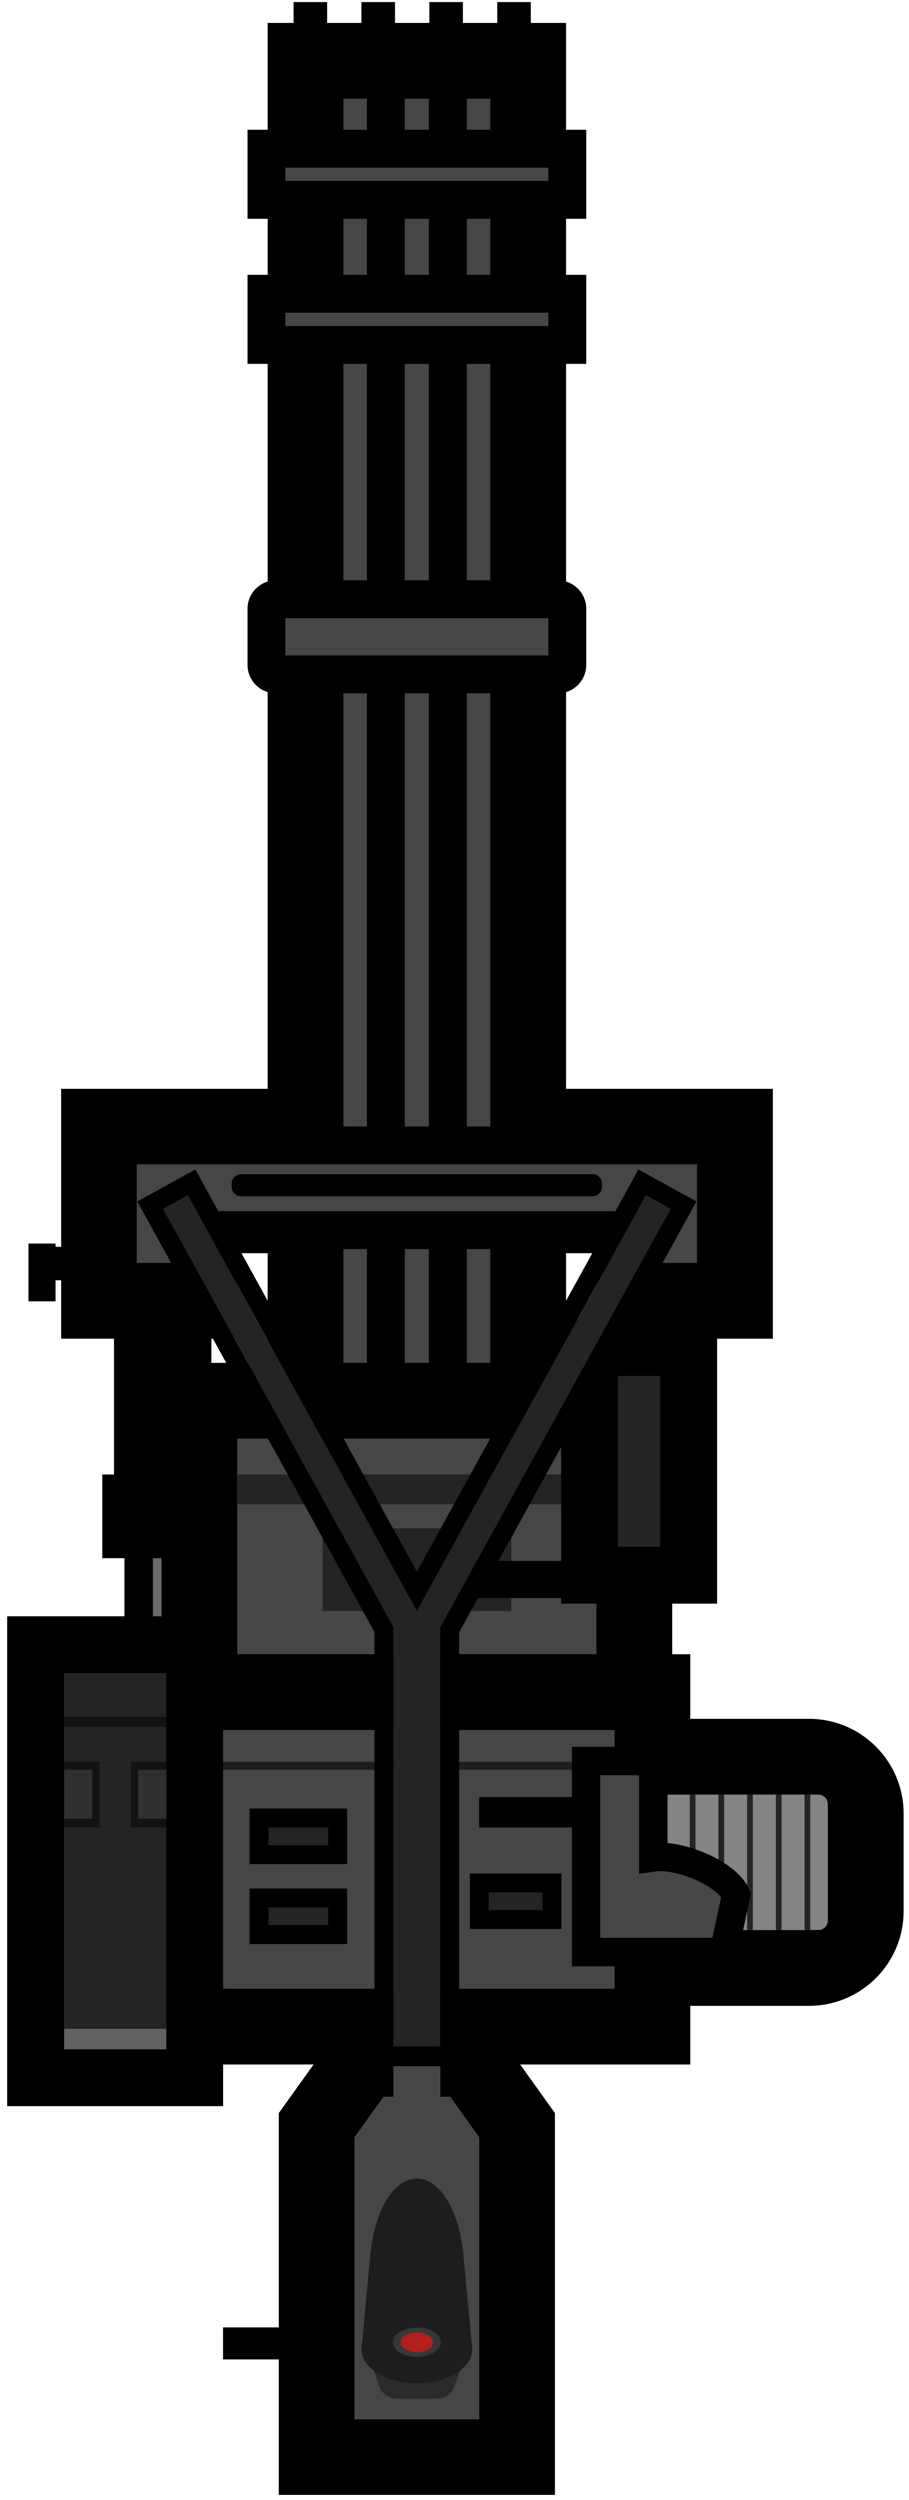 <svg width="96" height="264" viewBox="0 0 96 264" fill="none" xmlns="http://www.w3.org/2000/svg">
<path fill-rule="evenodd" clip-rule="evenodd" d="M25.014 141.368H6.457V114.98H81.622V141.368H63.112V132.338H25.014V141.368ZM17.014 133.368V124.338H71.112V133.368H73.622V122.98H14.457V133.368H17.014Z" fill="black"/>
<path fill-rule="evenodd" clip-rule="evenodd" d="M39 181.508H85.431C90.954 181.508 95.431 185.985 95.431 191.508V201.817C95.431 207.34 90.954 211.817 85.431 211.817H39C33.477 211.817 29 207.339 29 201.817V191.508C29 185.985 33.477 181.508 39 181.508ZM39 189.508C37.895 189.508 37 190.403 37 191.508V201.817C37 202.921 37.895 203.817 39 203.817H85.431C86.536 203.817 87.431 202.921 87.431 201.817V191.508C87.431 190.403 86.536 189.508 85.431 189.508H39Z" fill="black"/>
<path d="M13.148 158.984H35.344V179.194H13.148V158.984Z" fill="#6A6A6A"/>
<path fill-rule="evenodd" clip-rule="evenodd" d="M32.344 161.984H16.148V176.194H32.344V161.984ZM13.148 158.984V179.194H35.344V158.984H13.148Z" fill="black"/>
<path d="M32.266 6.422H55.781V149.25H32.266V6.422Z" fill="#464646"/>
<path fill-rule="evenodd" clip-rule="evenodd" d="M28.266 2.422H59.781V153.25H28.266V2.422ZM36.266 10.422V145.25H51.781V10.422H36.266Z" fill="black"/>
<path fill-rule="evenodd" clip-rule="evenodd" d="M38.75 4.422H49.299V151.25H38.75V4.422ZM42.75 8.422V147.25H45.299V8.422H42.75Z" fill="black"/>
<path d="M31.004 0.219H34.549V6.42H31.004V0.219Z" fill="black"/>
<path d="M38.172 0.219H41.717V6.42H38.172V0.219Z" fill="black"/>
<path d="M45.344 0.219H48.889V6.42H45.344V0.219Z" fill="black"/>
<path d="M52.516 0.219H56.06V6.42H52.516V0.219Z" fill="black"/>
<path d="M28.141 15.703H59.914V21.107H28.141V15.703Z" fill="#464646"/>
<path fill-rule="evenodd" clip-rule="evenodd" d="M26.141 13.703H61.914V23.107H26.141V13.703ZM30.141 17.703V19.107H57.914V17.703H30.141Z" fill="black"/>
<path d="M28.141 31.023H59.914V36.427H28.141V31.023Z" fill="#464646"/>
<path fill-rule="evenodd" clip-rule="evenodd" d="M26.141 29.023H61.914V38.427H26.141V29.023ZM30.141 33.023V34.427H57.914V33.023H30.141Z" fill="black"/>
<path d="M28.141 64.285C28.141 63.733 28.588 63.285 29.141 63.285H58.914C59.466 63.285 59.914 63.733 59.914 64.285V70.212C59.914 70.764 59.466 71.212 58.914 71.212H29.141C28.588 71.212 28.141 70.764 28.141 70.212V64.285Z" fill="#464646"/>
<path fill-rule="evenodd" clip-rule="evenodd" d="M26.141 64.285C26.141 62.628 27.484 61.285 29.141 61.285H58.914C60.571 61.285 61.914 62.628 61.914 64.285V70.212C61.914 71.869 60.571 73.212 58.914 73.212H29.141C27.484 73.212 26.141 71.869 26.141 70.212V64.285ZM30.141 65.285V69.212H57.914V65.285H30.141Z" fill="black"/>
<path fill-rule="evenodd" clip-rule="evenodd" d="M75.607 120.953H12.445V135.371H20.098V129.898H67.956V135.371H75.607V120.953Z" fill="#464646"/>
<path fill-rule="evenodd" clip-rule="evenodd" d="M10.445 118.953H77.607V137.371H65.956V131.898H22.098V137.371H10.445V118.953ZM14.445 122.953V133.371H18.098V127.898H69.956V133.371H73.607V122.953H14.445Z" fill="black"/>
<path d="M24.465 124.996C24.465 124.444 24.913 123.996 25.465 123.996H62.586C63.138 123.996 63.586 124.444 63.586 124.996V125.326C63.586 125.878 63.138 126.326 62.586 126.326H25.465C24.913 126.326 24.465 125.878 24.465 125.326V124.996Z" fill="black"/>
<path d="M3.008 131.32H5.866V137.421H3.008V131.32Z" fill="black"/>
<path d="M15.008 136.246H19.349V142.346H15.008V136.246Z" fill="black"/>
<path d="M12.039 140.09H22.324V161.14H12.039V140.09Z" fill="black"/>
<path d="M10.805 155.707H23.552V164.546H10.805V155.707Z" fill="black"/>
<path d="M5.422 131.664H6.783V135.2H5.422V131.664Z" fill="black"/>
<path fill-rule="evenodd" clip-rule="evenodd" d="M46.489 218.211H41.549V221.42H40.514L37.445 225.711V255.461H50.607V225.711L47.537 221.42H46.489V218.211Z" fill="#464646"/>
<path fill-rule="evenodd" clip-rule="evenodd" d="M33.549 210.211H54.489V217.387L58.607 223.143V263.461H29.445V223.144L33.549 217.407V210.211ZM37.445 225.711V255.461H50.607V225.711L47.537 221.42H46.489V218.211H41.549V221.42H40.514L37.445 225.711Z" fill="black"/>
<path d="M21.055 147.918H66.993V178.685H21.055V147.918Z" fill="#464646"/>
<path fill-rule="evenodd" clip-rule="evenodd" d="M17.055 143.918H70.993V182.685H17.055V143.918ZM25.055 151.918V174.685H62.993V151.918H25.055Z" fill="black"/>
<path d="M19.148 178.688H68.9V214.01H19.148V178.688Z" fill="#464646"/>
<path fill-rule="evenodd" clip-rule="evenodd" d="M15.148 174.688H72.9V218.01H15.148V174.688ZM23.148 182.688V210.01H64.9V182.688H23.148Z" fill="black"/>
<path d="M25.074 155.707H62.991V158.853H25.074V155.707Z" fill="#242424"/>
<path d="M23.156 186.051H64.91V186.889H23.156V186.051Z" fill="#1D1D1D"/>
<path d="M34.078 161.402H53.987V169.342H34.078V161.402Z" fill="#242424"/>
<path d="M34.078 161.402H53.987V170.125H34.078V161.402Z" fill="#242424"/>
<path d="M26.695 192.051H34.657V193.913H26.695V192.051Z" fill="#242424"/>
<path d="M28.352 201.43H34.659V203.292H28.352V201.43Z" fill="#242424"/>
<path fill-rule="evenodd" clip-rule="evenodd" d="M26.352 199.43H36.659V205.292H26.352V199.43ZM34.659 201.43H28.352V203.292H34.659V201.43Z" fill="black"/>
<path d="M28.352 192.984H34.659V194.847H28.352V192.984Z" fill="#242424"/>
<path fill-rule="evenodd" clip-rule="evenodd" d="M26.352 190.984H36.659V196.847H26.352V190.984ZM34.659 192.984H28.352V194.847H34.659V192.984Z" fill="black"/>
<path d="M51.625 199.84H57.289V201.702H51.625V199.84Z" fill="#242424"/>
<path fill-rule="evenodd" clip-rule="evenodd" d="M49.625 197.84H59.289V203.702H49.625V197.84ZM57.289 199.84H51.625V201.702H57.289V199.84Z" fill="black"/>
<path d="M67.094 203.816C66.541 203.816 66.094 203.369 66.094 202.816L66.094 190.508C66.094 189.955 66.541 189.508 67.094 189.508L86.433 189.508C86.986 189.508 87.433 189.955 87.433 190.508L87.433 202.816C87.433 203.369 86.986 203.816 86.433 203.816L67.094 203.816Z" fill="#848484"/>
<path fill-rule="evenodd" clip-rule="evenodd" d="M63.094 202.816L63.094 190.508C63.094 188.298 64.885 186.508 67.094 186.508L86.433 186.508C88.643 186.508 90.433 188.298 90.433 190.508L90.433 202.816C90.433 205.026 88.643 206.816 86.433 206.816L67.094 206.816C64.885 206.816 63.094 205.026 63.094 202.816ZM66.094 202.816C66.094 203.369 66.541 203.816 67.094 203.816L86.433 203.816C86.986 203.816 87.433 203.369 87.433 202.816L87.433 190.508C87.433 189.955 86.986 189.508 86.433 189.508L67.094 189.508C66.541 189.508 66.094 189.955 66.094 190.508L66.094 202.816Z" fill="black"/>
<path d="M72.844 203.816L72.844 189.508L73.448 189.508L73.448 203.816L72.844 203.816Z" fill="#242424"/>
<path d="M75.875 203.816L75.875 189.508L76.479 189.508L76.479 203.816L75.875 203.816Z" fill="#242424"/>
<path d="M78.906 203.816L78.906 189.508L79.51 189.508L79.51 203.816L78.906 203.816Z" fill="#242424"/>
<path d="M81.938 203.816L81.938 189.508L82.542 189.508L82.542 203.816L81.938 203.816Z" fill="#242424"/>
<path d="M84.969 203.816L84.969 189.508L85.573 189.508L85.573 203.816L84.969 203.816Z" fill="#242424"/>
<path d="M23.555 245.773H31.516V249.155H23.555V245.773Z" fill="black"/>
<path d="M39.249 249.605C38.817 248.31 39.781 246.973 41.146 246.973H46.942C48.314 246.973 49.279 248.323 48.834 249.621L48.034 251.958C47.757 252.766 46.997 253.31 46.142 253.31H41.925C41.064 253.31 40.3 252.759 40.027 251.942L39.249 249.605Z" fill="#2B2B2B"/>
<path d="M49.872 248.1C49.872 250.071 47.255 251.669 44.026 251.669C40.797 251.669 38.18 250.071 38.18 248.1C38.18 246.129 40.797 244.531 44.026 244.531C47.255 244.531 49.872 246.129 49.872 248.1Z" fill="#1E1C1C"/>
<path d="M48.988 239.607C48.988 244.88 46.766 249.154 44.025 249.154C41.284 249.154 39.062 244.88 39.062 239.607C39.062 234.333 41.284 230.059 44.025 230.059C46.766 230.059 48.988 234.333 48.988 239.607Z" fill="#1E1C1C"/>
<path d="M59.266 139.297H75.73V169.342H59.266V139.297Z" fill="#242424"/>
<path fill-rule="evenodd" clip-rule="evenodd" d="M69.73 145.297H65.266V163.342H69.73V145.297ZM59.266 139.297V169.342H75.73V139.297H59.266Z" fill="black"/>
<path fill-rule="evenodd" clip-rule="evenodd" d="M17.219 127.662L19.846 126.215L44.028 170.108L68.209 126.215L70.836 127.663L46.489 171.858V216.108H41.549V171.826L17.219 127.662Z" fill="#242424"/>
<path fill-rule="evenodd" clip-rule="evenodd" d="M20.631 123.496L44.026 165.962L67.42 123.496L73.551 126.874L48.487 172.371V218.106H39.547V172.339L14.5 126.874L20.631 123.496ZM41.547 171.824V216.106H46.487V171.856L70.834 127.661L68.207 126.213L44.026 170.106L19.845 126.213L17.217 127.66L41.547 171.824Z" fill="black"/>
<path d="M66.551 136.664H72.979V140.559H66.551V136.664Z" fill="black"/>
<path d="M50.87 164.836H60.773V168.746H49.797L50.87 164.836Z" fill="black"/>
<path d="M61.898 206.139V185.965H68.998V196.142C71.751 195.738 76.77 197.843 77.742 200.109L76.447 206.139H61.898Z" fill="#464646"/>
<path fill-rule="evenodd" clip-rule="evenodd" d="M60.398 184.465H70.498V194.627C71.878 194.75 73.359 195.185 74.643 195.752C75.592 196.17 76.51 196.693 77.278 197.296C78.027 197.883 78.738 198.627 79.121 199.518L79.309 199.957L77.659 207.639H60.398V184.465ZM63.398 187.465V204.639H75.234L76.154 200.361C75.998 200.159 75.763 199.919 75.427 199.657C74.895 199.24 74.204 198.837 73.433 198.496C71.835 197.792 70.196 197.482 69.216 197.626L67.498 197.879V187.465H63.398Z" fill="black"/>
<path d="M50.605 189.77H60.775V192.982H50.605V189.77Z" fill="black"/>
<path d="M0.762 170.684H23.555V222.405H0.762V170.684Z" fill="#242424"/>
<path fill-rule="evenodd" clip-rule="evenodd" d="M17.555 176.684H6.762V216.405H17.555V176.684ZM0.762 170.684V222.405H23.555V170.684H0.762Z" fill="black"/>
<path d="M6.781 214.246H17.564V216.401H6.781V214.246Z" fill="#626262"/>
<path d="M6.781 186.051H10.516V192.982H6.781V186.051Z" fill="#121212"/>
<path d="M6.781 181.305H17.564V182.345H6.781V181.305Z" fill="#121212"/>
<path d="M13.828 186.051H17.562V192.982H13.828V186.051Z" fill="#121212"/>
<path d="M14.594 186.891H17.563V192.052H14.594V186.891Z" fill="#303030"/>
<path d="M6.781 186.891H9.75V192.052H6.781V186.891Z" fill="#303030"/>
<path d="M39.133 237.77H48.901L49.872 248.026H38.18L39.133 237.77Z" fill="#1E1C1C"/>
<path d="M46.56 247.336C46.56 248.19 45.425 248.883 44.026 248.883C42.627 248.883 41.492 248.19 41.492 247.336C41.492 246.482 42.627 245.789 44.026 245.789C45.425 245.789 46.56 246.482 46.56 247.336Z" fill="#373737"/>
<path d="M45.735 247.337C45.735 247.914 44.969 248.382 44.024 248.382C43.079 248.382 42.312 247.914 42.312 247.337C42.312 246.761 43.079 246.293 44.024 246.293C44.969 246.293 45.735 246.761 45.735 247.337Z" fill="#B31E1E"/>
</svg>
